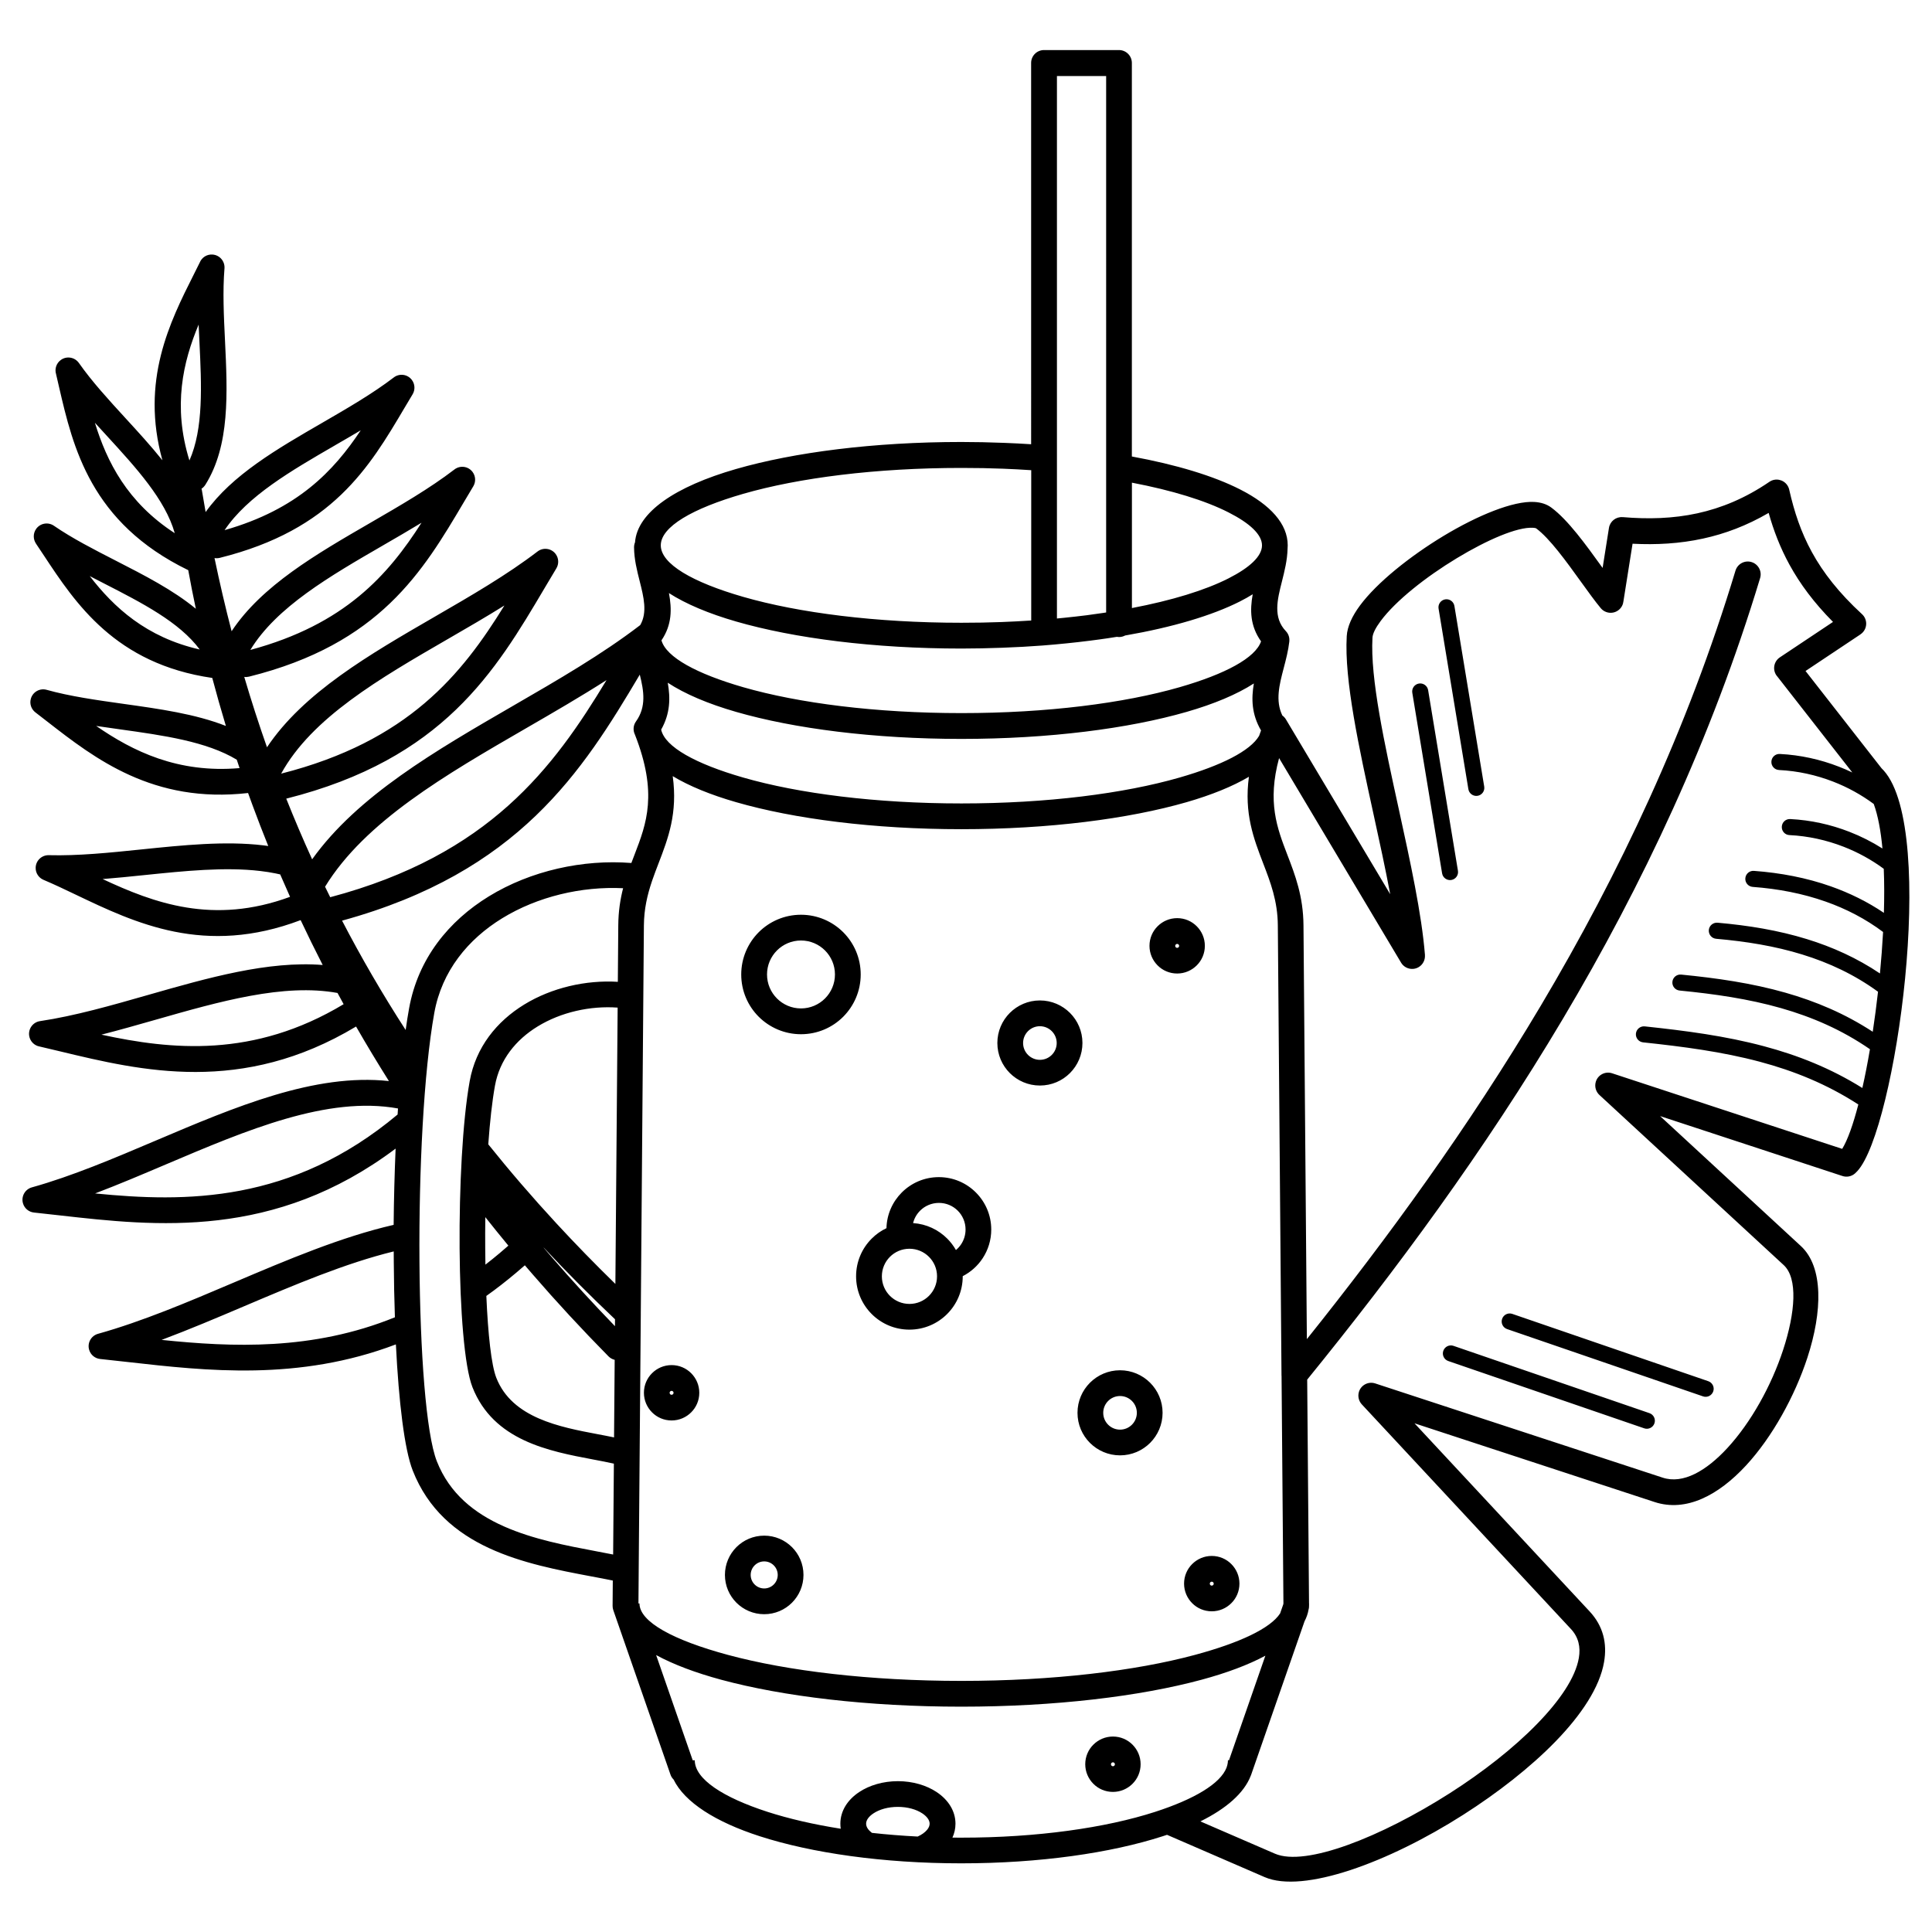 <?xml version="1.0" encoding="utf-8"?>
<!-- Generator: Adobe Illustrator 24.2.1, SVG Export Plug-In . SVG Version: 6.00 Build 0)  -->
<svg version="1.1" id="Layer_1" xmlns="http://www.w3.org/2000/svg" xmlns:xlink="http://www.w3.org/1999/xlink" x="0px" y="0px"
	 viewBox="0 0 100 100" enable-background="new 0 0 100 100" xml:space="preserve">
<g>
	<path d="M58.585,23.628c2.307,0.423,4.238,1.01,5.607,1.707c1.567,0.797,2.46,1.78,2.46,2.893c0,0.06-0.003,0.12-0.008,0.178
		c-0.015,0.593-0.155,1.147-0.293,1.697c-0.237,0.937-0.47,1.858,0.205,2.565c0.142,0.148,0.2,0.345,0.178,0.533h0.002
		c-0.055,0.475-0.175,0.935-0.295,1.393c-0.22,0.84-0.438,1.673-0.067,2.44c0.072,0.052,0.135,0.118,0.183,0.198l5.4,9.052
		c-0.247-1.315-0.553-2.723-0.862-4.132c-0.76-3.477-1.52-6.955-1.388-9.227c0.028-0.495,0.277-1.033,0.683-1.582
		c0.88-1.188,2.59-2.553,4.322-3.6c1.77-1.068,3.612-1.825,4.703-1.762c0.345,0.02,0.643,0.113,0.882,0.292
		c0.865,0.64,1.793,1.93,2.597,3.045l0.057,0.078l0.328-2.07c0.055-0.347,0.367-0.587,0.71-0.558v-0.002
		c1.322,0.112,2.607,0.078,3.867-0.197c1.252-0.273,2.49-0.785,3.728-1.63c0.303-0.207,0.717-0.128,0.925,0.175
		c0.055,0.08,0.09,0.17,0.107,0.26c0.252,1.108,0.595,2.162,1.168,3.207c0.578,1.055,1.397,2.108,2.595,3.21
		c0.27,0.248,0.288,0.67,0.038,0.94c-0.037,0.04-0.077,0.075-0.12,0.103v0.002l-2.843,1.895l3.933,5.033
		c0.043,0.042,0.083,0.083,0.12,0.125c1.392,1.565,1.543,6.238,1.1,10.757c-0.44,4.487-1.48,8.91-2.477,9.977
		c-0.04,0.043-0.078,0.082-0.113,0.112c-0.192,0.17-0.452,0.21-0.677,0.127l-9.413-3.093l7.288,6.728
		c1.168,1.078,1.118,3.385,0.333,5.783c-0.325,0.992-0.777,2.013-1.318,2.973c-0.543,0.965-1.175,1.862-1.853,2.597
		c-1.43,1.548-3.103,2.43-4.735,1.895l-12.428-4.075l9.063,9.735c0.705,0.757,0.918,1.653,0.748,2.627
		c-0.225,1.298-1.167,2.723-2.515,4.11c-1.295,1.332-2.982,2.648-4.767,3.787c-3.878,2.475-8.29,4.095-10.29,3.228l-5.048-2.187
		c-0.073,0.025-0.147,0.05-0.222,0.073c-2.682,0.867-6.372,1.403-10.43,1.403c-4.06,0-7.748-0.537-10.43-1.403
		c-2.283-0.738-3.882-1.753-4.46-2.937c-0.07-0.068-0.127-0.155-0.16-0.255l-2.958-8.507l0,0c-0.025-0.07-0.037-0.145-0.037-0.223
		l0.01-1.312c-0.348-0.072-0.72-0.142-1.102-0.213c-3.41-0.643-7.667-1.448-9.253-5.48c-0.428-1.092-0.722-3.538-0.872-6.53
		c-5.035,1.91-9.8,1.373-13.85,0.915c-0.525-0.06-1.04-0.117-1.457-0.16c-0.265-0.027-0.498-0.213-0.573-0.485
		c-0.098-0.353,0.11-0.72,0.463-0.818c2.28-0.637,4.652-1.643,7.023-2.652c2.782-1.182,5.563-2.363,8.278-2.987
		c0.012-1.327,0.047-2.658,0.102-3.947C14.203,64.163,8.062,63.47,3.09,62.908c-0.483-0.055-0.955-0.108-1.33-0.147
		c-0.265-0.027-0.498-0.213-0.573-0.485c-0.098-0.353,0.11-0.72,0.463-0.818c2.078-0.58,4.243-1.5,6.408-2.42
		c4.118-1.75,8.237-3.498,12.072-3.082c-0.59-0.937-1.157-1.877-1.7-2.823C12.523,56.68,7.317,55.43,3.117,54.42
		c-0.302-0.072-0.595-0.143-1.065-0.252C1.777,54.12,1.553,53.9,1.51,53.608c-0.053-0.363,0.198-0.702,0.563-0.755
		c1.793-0.268,3.697-0.812,5.6-1.357c3.103-0.887,6.205-1.772,9.03-1.548c-0.395-0.772-0.777-1.547-1.142-2.323
		c-4.957,1.878-8.55,0.16-11.652-1.323c-0.558-0.267-1.102-0.527-1.66-0.763l0,0c-0.243-0.103-0.41-0.347-0.403-0.627
		c0.008-0.367,0.313-0.657,0.68-0.648c1.508,0.04,3.153-0.128,4.797-0.298c2.165-0.223,4.332-0.445,6.297-0.212
		c0.088,0.01,0.175,0.022,0.265,0.035c-0.282-0.697-0.55-1.395-0.808-2.093c-0.08-0.217-0.158-0.433-0.237-0.65
		c-4.912,0.562-7.937-1.788-10.377-3.685c-0.26-0.202-0.515-0.4-0.63-0.488l0,0c-0.21-0.16-0.312-0.437-0.237-0.705
		c0.098-0.353,0.463-0.562,0.818-0.463c1.218,0.34,2.598,0.533,3.978,0.727c1.858,0.26,3.717,0.52,5.3,1.143
		c-0.25-0.827-0.485-1.655-0.705-2.485c-5.012-0.727-7.08-3.86-8.728-6.357c-0.115-0.175-0.228-0.345-0.4-0.6h0.002
		c-0.148-0.22-0.155-0.518,0.005-0.75c0.208-0.302,0.622-0.378,0.925-0.17c0.952,0.655,2.073,1.228,3.193,1.802
		c1.488,0.762,2.975,1.523,4.153,2.495c-0.142-0.665-0.272-1.332-0.393-1.998c-5.058-2.457-5.967-6.375-6.685-9.47
		C3,19.78,2.942,19.527,2.902,19.363c-0.082-0.267,0.013-0.568,0.255-0.737c0.3-0.212,0.715-0.138,0.927,0.162
		c0.682,0.972,1.547,1.913,2.41,2.855c0.662,0.722,1.323,1.443,1.913,2.182c-1.143-4.117,0.383-7.155,1.625-9.622
		c0.122-0.242,0.242-0.478,0.303-0.607c0.105-0.267,0.373-0.445,0.672-0.42c0.367,0.028,0.64,0.35,0.612,0.717
		c-0.097,1.18-0.035,2.458,0.027,3.738c0.13,2.713,0.26,5.428-1.018,7.463c-0.053,0.083-0.122,0.152-0.198,0.202
		c0.008,0.027,0.015,0.055,0.02,0.085c0.062,0.375,0.127,0.75,0.193,1.123c1.37-1.92,3.698-3.268,6.028-4.615
		c1.307-0.757,2.613-1.513,3.712-2.353c0.292-0.223,0.71-0.167,0.932,0.125c0.17,0.223,0.178,0.52,0.042,0.747l0,0
		c-0.168,0.28-0.295,0.493-0.422,0.707c-1.817,3.072-3.73,6.308-9.562,7.76c-0.092,0.022-0.183,0.025-0.27,0.01
		c0.265,1.27,0.558,2.533,0.885,3.787c1.562-2.358,4.373-3.985,7.183-5.612c1.532-0.887,3.063-1.773,4.353-2.762
		c0.292-0.223,0.71-0.167,0.932,0.125c0.17,0.223,0.178,0.52,0.042,0.747l0,0c-0.193,0.322-0.343,0.573-0.493,0.828
		c-2.113,3.573-4.34,7.338-11.115,9.025c-0.083,0.02-0.168,0.025-0.248,0.013c0.36,1.222,0.752,2.437,1.177,3.643
		c1.89-2.827,5.287-4.792,8.683-6.758c1.872-1.083,3.743-2.167,5.322-3.377c0.292-0.223,0.71-0.167,0.932,0.125
		c0.17,0.223,0.178,0.52,0.042,0.747l0,0c-0.23,0.382-0.415,0.695-0.602,1.01c-2.552,4.315-5.242,8.863-13.38,10.912
		c0.42,1.053,0.865,2.1,1.34,3.14c2.345-3.282,6.378-5.617,10.412-7.952c2.305-1.333,4.608-2.667,6.557-4.162
		c0.005-0.003,0.008-0.007,0.013-0.01c0.38-0.657,0.178-1.453-0.025-2.26c-0.145-0.57-0.29-1.145-0.295-1.763
		c0-0.092,0.017-0.178,0.05-0.258c0.115-1.562,2.093-2.895,5.232-3.798c2.998-0.863,7.12-1.398,11.657-1.398
		c0.712,0,1.448,0.015,2.207,0.045c0.487,0.018,0.955,0.043,1.407,0.072V3.258c0-0.368,0.298-0.667,0.667-0.667h3.88
		c0.368,0,0.667,0.298,0.667,0.667v20.36L58.585,23.628z M43.517,94.655c-0.013-0.085-0.02-0.172-0.02-0.26
		c0-0.662,0.373-1.24,0.977-1.64c0.522-0.347,1.23-0.562,2.002-0.562c0.77,0,1.478,0.215,2.002,0.562
		c0.603,0.4,0.977,0.98,0.977,1.64c0,0.253-0.055,0.495-0.158,0.72c0.155,0.002,0.308,0.002,0.465,0.002
		c3.928,0,7.472-0.51,10.025-1.335c2.03-0.657,3.385-1.462,3.702-2.298c0.005-0.022,0.012-0.043,0.018-0.065l0.018-0.055
		c0.022-0.085,0.033-0.17,0.033-0.255h0.055l1.882-5.41c-0.883,0.473-2.002,0.893-3.308,1.245c-3.19,0.86-7.583,1.393-12.427,1.393
		c-4.842,0-9.237-0.532-12.427-1.393c-1.338-0.362-2.478-0.792-3.372-1.278l1.893,5.445h0.107c0,0.968,1.442,1.918,3.773,2.672
		c1.095,0.353,2.372,0.65,3.783,0.872V94.655z M47.497,95.06c0.207-0.093,0.375-0.212,0.488-0.348
		c0.085-0.102,0.133-0.21,0.133-0.318c0-0.187-0.145-0.377-0.377-0.532c-0.313-0.208-0.762-0.338-1.267-0.338
		c-0.505,0-0.953,0.128-1.267,0.338c-0.233,0.155-0.377,0.343-0.377,0.532c0,0.087,0.03,0.172,0.083,0.252
		c0.052,0.078,0.127,0.153,0.218,0.223c0.762,0.085,1.552,0.148,2.367,0.19L47.497,95.06z M57.605,89.883
		c0.397,0,0.755,0.16,1.013,0.42c0.26,0.26,0.42,0.618,0.42,1.013c0,0.397-0.16,0.755-0.42,1.013c-0.26,0.26-0.618,0.42-1.013,0.42
		c-0.397,0-0.755-0.16-1.013-0.42c-0.26-0.26-0.42-0.618-0.42-1.013c0-0.397,0.16-0.755,0.42-1.013
		C56.852,90.043,57.21,89.883,57.605,89.883z M57.677,91.247c-0.018-0.018-0.043-0.03-0.072-0.03c-0.028,0-0.053,0.012-0.072,0.03
		c-0.018,0.018-0.03,0.043-0.03,0.072s0.012,0.053,0.03,0.072c0.018,0.018,0.043,0.03,0.072,0.03c0.028,0,0.053-0.012,0.072-0.03
		s0.03-0.043,0.03-0.072S57.695,91.265,57.677,91.247z M62.72,80.535c0.397,0,0.755,0.16,1.013,0.42
		c0.26,0.26,0.42,0.618,0.42,1.013c0,0.397-0.16,0.755-0.42,1.013c-0.26,0.26-0.618,0.42-1.013,0.42c-0.397,0-0.755-0.16-1.013-0.42
		c-0.26-0.26-0.42-0.618-0.42-1.013c0-0.397,0.16-0.755,0.42-1.013C61.967,80.695,62.325,80.535,62.72,80.535z M62.792,81.898
		c-0.018-0.018-0.043-0.03-0.072-0.03s-0.053,0.012-0.072,0.03s-0.03,0.043-0.03,0.072s0.012,0.053,0.03,0.072
		s0.043,0.03,0.072,0.03s0.053-0.012,0.072-0.03s0.03-0.043,0.03-0.072S62.81,81.917,62.792,81.898z M34.762,70.657
		c0.397,0,0.755,0.16,1.013,0.42c0.26,0.26,0.42,0.618,0.42,1.013c0,0.397-0.16,0.755-0.42,1.013c-0.26,0.26-0.618,0.42-1.013,0.42
		c-0.397,0-0.755-0.16-1.013-0.42c-0.26-0.26-0.42-0.618-0.42-1.013c0-0.397,0.16-0.755,0.42-1.013
		C34.008,70.817,34.367,70.657,34.762,70.657z M34.833,72.02c-0.018-0.018-0.043-0.03-0.072-0.03c-0.028,0-0.053,0.012-0.072,0.03
		s-0.03,0.043-0.03,0.072s0.012,0.053,0.03,0.072s0.043,0.03,0.072,0.03c0.028,0,0.053-0.012,0.072-0.03s0.03-0.043,0.03-0.072
		S34.852,72.038,34.833,72.02z M60.93,47.523c0.397,0,0.755,0.16,1.013,0.42c0.26,0.26,0.42,0.618,0.42,1.013
		c0,0.397-0.16,0.755-0.42,1.013c-0.26,0.26-0.618,0.42-1.013,0.42c-0.397,0-0.755-0.16-1.013-0.42
		c-0.26-0.26-0.42-0.618-0.42-1.013c0-0.397,0.16-0.755,0.42-1.013C60.177,47.683,60.535,47.523,60.93,47.523z M61.002,48.887
		c-0.018-0.018-0.043-0.03-0.072-0.03c-0.028,0-0.053,0.012-0.072,0.03s-0.03,0.043-0.03,0.072c0,0.028,0.012,0.053,0.03,0.072
		s0.043,0.03,0.072,0.03c0.028,0,0.053-0.012,0.072-0.03s0.03-0.043,0.03-0.072C61.032,48.93,61.02,48.905,61.002,48.887z
		 M45.883,63.57c0.018-0.72,0.318-1.372,0.793-1.847c0.492-0.492,1.17-0.795,1.918-0.795s1.427,0.303,1.918,0.795
		c0.492,0.492,0.795,1.17,0.795,1.918c0,0.548-0.163,1.058-0.443,1.485c-0.257,0.392-0.613,0.712-1.033,0.928v0.008
		c0,0.762-0.308,1.453-0.808,1.952c-0.5,0.5-1.19,0.808-1.952,0.808c-0.762,0-1.453-0.308-1.952-0.808
		c-0.5-0.5-0.808-1.19-0.808-1.952c0-0.762,0.308-1.453,0.808-1.952c0.222-0.222,0.478-0.405,0.765-0.54L45.883,63.57z
		 M49.477,64.705c0.105-0.088,0.198-0.192,0.275-0.308c0.142-0.217,0.225-0.477,0.225-0.757c0-0.382-0.155-0.727-0.403-0.975
		c-0.25-0.25-0.595-0.403-0.975-0.403c-0.382,0-0.727,0.155-0.975,0.403c-0.175,0.175-0.302,0.395-0.363,0.642
		c0.688,0.045,1.308,0.343,1.768,0.803c0.177,0.177,0.328,0.377,0.452,0.595H49.477z M41.458,47.347
		c0.853,0,1.627,0.347,2.187,0.905c0.56,0.56,0.905,1.333,0.905,2.187s-0.347,1.627-0.905,2.187c-0.56,0.56-1.333,0.905-2.187,0.905
		c-0.853,0-1.627-0.347-2.187-0.905c-0.56-0.56-0.905-1.333-0.905-2.187s0.347-1.627,0.905-2.187
		C39.832,47.692,40.605,47.347,41.458,47.347z M42.702,49.195c-0.318-0.318-0.758-0.515-1.243-0.515
		c-0.485,0-0.925,0.197-1.243,0.515c-0.318,0.318-0.515,0.758-0.515,1.243s0.197,0.925,0.515,1.243s0.758,0.515,1.243,0.515
		c0.485,0,0.925-0.197,1.243-0.515s0.515-0.758,0.515-1.243S43.02,49.513,42.702,49.195z M53.825,51.783
		c0.608,0,1.158,0.247,1.557,0.645c0.398,0.398,0.645,0.948,0.645,1.557s-0.247,1.158-0.645,1.557s-0.948,0.645-1.557,0.645
		s-1.158-0.247-1.557-0.645c-0.398-0.398-0.645-0.948-0.645-1.557s0.247-1.158,0.645-1.557
		C52.667,52.03,53.217,51.783,53.825,51.783z M54.44,53.372c-0.157-0.157-0.375-0.255-0.615-0.255c-0.24,0-0.457,0.097-0.615,0.255
		c-0.157,0.157-0.255,0.375-0.255,0.615c0,0.24,0.097,0.457,0.255,0.615c0.157,0.157,0.375,0.255,0.615,0.255
		c0.24,0,0.457-0.097,0.615-0.255c0.157-0.157,0.255-0.375,0.255-0.615C54.695,53.747,54.598,53.53,54.44,53.372z M57.973,70.925
		c0.608,0,1.158,0.247,1.557,0.645c0.398,0.398,0.645,0.948,0.645,1.557c0,0.608-0.247,1.158-0.645,1.557
		c-0.398,0.398-0.948,0.645-1.557,0.645s-1.158-0.247-1.557-0.645s-0.645-0.948-0.645-1.557c0-0.608,0.247-1.158,0.645-1.557
		C56.815,71.172,57.365,70.925,57.973,70.925z M58.588,72.513c-0.157-0.157-0.375-0.255-0.615-0.255
		c-0.24,0-0.457,0.097-0.615,0.255c-0.157,0.157-0.255,0.375-0.255,0.615s0.097,0.457,0.255,0.615
		c0.157,0.157,0.375,0.255,0.615,0.255c0.24,0,0.457-0.097,0.615-0.255c0.157-0.157,0.255-0.375,0.255-0.615
		S58.747,72.672,58.588,72.513z M48.083,65.053c-0.258-0.258-0.615-0.418-1.01-0.418s-0.752,0.16-1.01,0.418
		c-0.258,0.258-0.418,0.615-0.418,1.01c0,0.395,0.16,0.752,0.418,1.01c0.258,0.258,0.615,0.418,1.01,0.418s0.752-0.16,1.01-0.418
		c0.258-0.258,0.418-0.615,0.418-1.01C48.502,65.668,48.342,65.312,48.083,65.053z M39.555,79.485c0.562,0,1.07,0.228,1.438,0.595
		c0.368,0.368,0.595,0.877,0.595,1.438s-0.228,1.07-0.595,1.438c-0.368,0.368-0.877,0.595-1.438,0.595
		c-0.562,0-1.07-0.228-1.438-0.595c-0.368-0.368-0.595-0.877-0.595-1.438s0.228-1.07,0.595-1.438
		C38.485,79.712,38.993,79.485,39.555,79.485z M40.05,81.023c-0.127-0.127-0.302-0.205-0.495-0.205s-0.368,0.078-0.495,0.205
		c-0.127,0.127-0.205,0.302-0.205,0.495c0,0.193,0.078,0.368,0.205,0.495c0.127,0.127,0.302,0.205,0.495,0.205
		s0.368-0.078,0.495-0.205c0.127-0.127,0.205-0.302,0.205-0.495C40.255,81.325,40.177,81.15,40.05,81.023z M92.082,39.855
		c-0.23-0.01-0.407-0.205-0.395-0.435c0.01-0.23,0.205-0.407,0.435-0.395c1.067,0.053,2.1,0.285,3.057,0.657
		c0.237,0.092,0.47,0.193,0.697,0.302l-3.868-4.95c-0.025-0.027-0.047-0.055-0.067-0.085c-0.205-0.307-0.122-0.72,0.185-0.925
		l2.75-1.833c-0.992-1-1.713-1.978-2.253-2.963c-0.485-0.885-0.822-1.772-1.078-2.68c-1.128,0.657-2.258,1.082-3.402,1.33
		c-1.203,0.262-2.413,0.328-3.642,0.265l-0.472,2.978c-0.017,0.167-0.097,0.327-0.235,0.442c-0.282,0.237-0.702,0.198-0.938-0.083
		c-0.293-0.352-0.65-0.845-1.035-1.38c-0.747-1.037-1.61-2.235-2.312-2.753c-0.022-0.015-0.077-0.025-0.163-0.03
		c-0.817-0.047-2.375,0.627-3.942,1.575c-1.605,0.97-3.168,2.207-3.942,3.252c-0.257,0.347-0.412,0.645-0.423,0.863
		c-0.122,2.087,0.62,5.48,1.362,8.873c0.593,2.712,1.185,5.423,1.355,7.555h-0.002c0.018,0.243-0.098,0.488-0.322,0.622
		c-0.315,0.188-0.723,0.085-0.912-0.23l-6.315-10.588c-0.618,2.277-0.103,3.62,0.423,4.992c0.412,1.07,0.828,2.157,0.84,3.662
		l0.175,21.42c4.205-5.257,8.375-10.982,12.102-17.248c4.062-6.83,7.598-14.307,10.083-22.528c0.107-0.352,0.478-0.552,0.83-0.445
		c0.352,0.107,0.552,0.478,0.445,0.83c-2.517,8.328-6.098,15.902-10.213,22.82c-4.062,6.83-8.643,13.02-13.23,18.667l0.095,11.59
		h0.003c0,0.027,0,0.053-0.002,0.082v0.048c0,0.067-0.008,0.132-0.027,0.193c-0.035,0.203-0.105,0.403-0.207,0.598l-2.762,7.94
		c-0.007,0.02-0.015,0.038-0.023,0.057c-0.345,0.89-1.258,1.692-2.605,2.358l3.857,1.67c1.585,0.687,5.493-0.86,9.05-3.128
		c1.698-1.083,3.302-2.335,4.527-3.595c1.172-1.205,1.98-2.393,2.155-3.408c0.098-0.565-0.018-1.077-0.41-1.497l-10.808-11.61
		c-0.17-0.172-0.24-0.43-0.162-0.675c0.113-0.35,0.488-0.54,0.838-0.427l14.882,4.878c1.055,0.347,2.255-0.35,3.345-1.53
		c0.615-0.667,1.187-1.477,1.677-2.347c0.493-0.873,0.908-1.813,1.21-2.733c0.635-1.937,0.77-3.71,0.032-4.392l-9.528-8.795
		c-0.193-0.17-0.278-0.445-0.195-0.707c0.113-0.35,0.488-0.54,0.838-0.427l11.912,3.913c0.282-0.46,0.567-1.265,0.835-2.297
		c-1.632-1.057-3.337-1.742-5.102-2.213c-1.943-0.518-3.965-0.783-6.04-1.003c-0.228-0.025-0.393-0.228-0.37-0.457
		c0.025-0.228,0.228-0.393,0.457-0.37c2.115,0.225,4.173,0.493,6.168,1.027c1.757,0.468,3.458,1.14,5.095,2.162
		c0.14-0.618,0.272-1.293,0.393-2.007c-1.452-1.003-2.993-1.668-4.602-2.127c-1.685-0.48-3.442-0.733-5.25-0.91
		c-0.228-0.022-0.395-0.225-0.373-0.453c0.022-0.228,0.225-0.395,0.453-0.373c1.855,0.182,3.662,0.443,5.397,0.937
		c1.57,0.447,3.082,1.083,4.52,2.023c0.102-0.672,0.193-1.367,0.273-2.072c-1.218-0.887-2.537-1.502-3.923-1.928
		c-1.415-0.437-2.912-0.678-4.455-0.813c-0.23-0.02-0.398-0.222-0.38-0.452c0.02-0.23,0.222-0.398,0.452-0.38
		c1.592,0.14,3.143,0.392,4.628,0.85c1.325,0.408,2.592,0.98,3.778,1.777c0.068-0.72,0.123-1.44,0.162-2.147
		c-0.907-0.68-1.907-1.198-2.973-1.573c-1.19-0.42-2.46-0.663-3.772-0.76c-0.23-0.017-0.402-0.215-0.385-0.445
		c0.017-0.23,0.215-0.402,0.445-0.385c1.383,0.102,2.727,0.358,3.99,0.805c0.967,0.342,1.885,0.793,2.737,1.368
		c0.023-0.797,0.023-1.565-0.007-2.28c-0.627-0.463-1.33-0.852-2.085-1.145c-0.877-0.34-1.822-0.552-2.797-0.6
		c-0.23-0.01-0.407-0.205-0.395-0.435c0.01-0.23,0.205-0.407,0.435-0.395c1.067,0.053,2.1,0.285,3.057,0.657
		c0.605,0.235,1.182,0.527,1.717,0.867c-0.085-0.918-0.232-1.708-0.45-2.305c-0.632-0.468-1.34-0.862-2.102-1.157
		c-0.877-0.34-1.822-0.552-2.797-0.6L92.082,39.855z M74.46,31.5c-0.037-0.227,0.117-0.44,0.343-0.477
		c0.227-0.037,0.44,0.117,0.477,0.343l1.543,9.348c0.037,0.227-0.117,0.44-0.343,0.477c-0.227,0.037-0.44-0.117-0.477-0.343
		L74.46,31.5z M78.007,68.793c-0.218-0.075-0.333-0.312-0.258-0.528c0.075-0.218,0.312-0.333,0.528-0.258l10.142,3.483
		c0.218,0.075,0.333,0.312,0.258,0.528c-0.075,0.218-0.312,0.333-0.528,0.258L78.007,68.793z M74.963,70.447
		c-0.218-0.075-0.333-0.312-0.258-0.528c0.075-0.218,0.312-0.333,0.528-0.258l10.142,3.483c0.218,0.075,0.333,0.312,0.258,0.528
		c-0.075,0.218-0.312,0.333-0.528,0.258L74.963,70.447z M73.1,35.857c-0.037-0.227,0.117-0.44,0.343-0.477
		c0.227-0.037,0.44,0.117,0.477,0.343l1.543,9.348c0.037,0.227-0.117,0.44-0.343,0.477s-0.44-0.117-0.477-0.343L73.1,35.857z
		 M53.375,24.337c-0.49-0.033-0.975-0.058-1.453-0.077c-0.67-0.027-1.39-0.04-2.16-0.04c-4.427,0-8.417,0.512-11.292,1.34
		c-2.637,0.76-4.268,1.708-4.268,2.667s1.632,1.908,4.268,2.667c2.875,0.828,6.867,1.34,11.292,1.34
		c0.742,0,1.432-0.012,2.072-0.037c0.508-0.018,1.022-0.047,1.542-0.08v-7.782V24.337z M54.708,32.013
		c0.125-0.012,0.247-0.023,0.363-0.035c0.413-0.042,0.807-0.087,1.177-0.133c0.238-0.03,0.528-0.072,0.868-0.122
		c0.047-0.007,0.092-0.013,0.138-0.022V3.935h-2.547V32.013z M58.588,31.473c2.068-0.395,3.783-0.92,4.993-1.533
		c1.108-0.562,1.74-1.15,1.74-1.712c0-0.558-0.628-1.145-1.73-1.705c-1.212-0.617-2.932-1.145-5.003-1.54V31.473z M58.247,32.888
		c-0.097,0.053-0.207,0.085-0.325,0.085c-0.04,0-0.08-0.003-0.117-0.01c-0.163,0.027-0.328,0.052-0.495,0.077
		c-0.238,0.035-0.535,0.077-0.895,0.122c-0.41,0.052-0.815,0.098-1.213,0.138c-0.44,0.045-0.855,0.082-1.243,0.112
		c-0.652,0.05-1.345,0.088-2.077,0.115c-0.732,0.027-1.44,0.042-2.118,0.042c-4.537,0-8.658-0.533-11.657-1.398
		c-1.42-0.41-2.603-0.907-3.483-1.473c0.155,0.827,0.16,1.643-0.387,2.447c0.248,0.875,1.82,1.728,4.233,2.425
		c2.875,0.828,6.867,1.34,11.292,1.34c4.427,0,8.417-0.512,11.292-1.34c2.368-0.682,3.925-1.517,4.218-2.373
		c-0.568-0.8-0.58-1.613-0.432-2.438c-0.203,0.127-0.423,0.25-0.658,0.37c-1.437,0.728-3.485,1.337-5.933,1.762H58.247z
		 M66.33,71.203c0-0.017-0.002-0.033,0-0.05l-0.19-23.255c-0.008-1.263-0.383-2.237-0.752-3.195
		c-0.503-1.31-0.997-2.597-0.745-4.497c-0.848,0.502-1.94,0.943-3.227,1.315c-2.998,0.863-7.12,1.398-11.657,1.398
		s-8.658-0.533-11.657-1.398c-1.315-0.378-2.427-0.833-3.282-1.348c0.263,1.918-0.233,3.212-0.74,4.53
		c-0.107,0.277-0.213,0.555-0.312,0.842c-0.008,0.035-0.02,0.07-0.035,0.102c-0.225,0.675-0.398,1.397-0.405,2.252L33.167,67.97
		c0.002,0.023,0.002,0.048,0,0.072l-0.108,13.213c0,0.02,0,0.038,0,0.058l-0.013,1.683h0.053c0,0.952,1.75,1.898,4.582,2.662
		c3.082,0.832,7.353,1.345,12.082,1.345s9-0.515,12.082-1.345c2.32-0.625,3.913-1.375,4.413-2.148l0.167-0.478
		c0-0.012,0.002-0.023,0.002-0.035h0.003l-0.097-11.793H66.33z M9.805,23.833c0.733-1.65,0.627-3.893,0.518-6.135
		c-0.015-0.3-0.028-0.6-0.042-0.898c-0.808,1.933-1.347,4.223-0.477,7.032V23.833z M20.44,68.185
		c-0.032-0.925-0.052-1.888-0.058-2.867c-0.002-0.182-0.002-0.363-0.003-0.545c-2.508,0.615-5.13,1.728-7.753,2.842
		c-1.423,0.605-2.847,1.208-4.262,1.738c3.657,0.377,7.81,0.563,12.075-1.17L20.44,68.185z M25.125,65.457
		c0.248-0.192,0.495-0.39,0.738-0.595c0.148-0.125,0.298-0.255,0.45-0.388c-0.405-0.49-0.803-0.982-1.193-1.475
		c-0.007,0.542-0.01,1.083-0.005,1.618C25.117,64.9,25.12,65.18,25.125,65.457z M28.15,64.58l-0.007,0.005
		c0.143,0.167,0.287,0.335,0.43,0.502c1.038,1.198,2.123,2.383,3.257,3.555l0.003-0.357c-1.292-1.223-2.52-2.458-3.685-3.705H28.15z
		 M27.168,65.49c-0.15,0.132-0.3,0.26-0.45,0.387c-0.525,0.442-1.04,0.842-1.545,1.2c0.085,1.977,0.258,3.582,0.517,4.24
		c0.818,2.08,3.282,2.545,5.253,2.918c0.288,0.055,0.568,0.107,0.84,0.165l0.033-4.015c-0.117-0.028-0.228-0.088-0.32-0.18
		c-1.373-1.392-2.683-2.808-3.928-4.247c-0.135-0.155-0.268-0.312-0.402-0.467L27.168,65.49z M20.58,57.687
		c0.007-0.105,0.013-0.21,0.02-0.313c-3.643-0.66-7.828,1.118-12.012,2.895c-1.223,0.52-2.447,1.04-3.665,1.503
		C9.575,62.235,15.092,62.285,20.58,57.687z M17.787,51.978c-0.107-0.193-0.212-0.387-0.317-0.582
		c-2.785-0.507-6.105,0.44-9.423,1.388c-0.935,0.267-1.87,0.533-2.798,0.77c3.613,0.783,7.875,1.227,12.538-1.578V51.978z
		 M15.013,46.42c-0.173-0.387-0.343-0.773-0.51-1.16c-0.078-0.018-0.158-0.037-0.238-0.052c-0.245-0.05-0.51-0.092-0.792-0.125
		c-1.832-0.218-3.918-0.003-6.005,0.212C6.747,45.37,6.025,45.443,5.312,45.5C7.962,46.738,11.03,47.885,15.013,46.42z M12.4,39.757
		c-0.048-0.145-0.097-0.29-0.145-0.435c-1.572-0.947-3.803-1.258-6.035-1.57c-0.415-0.058-0.83-0.117-1.242-0.178
		C6.875,38.887,9.205,40.033,12.4,39.757z M10.338,33.618c-1.052-1.422-3-2.418-4.95-3.417c-0.248-0.127-0.495-0.253-0.742-0.382
		C5.892,31.433,7.565,32.987,10.338,33.618z M9.045,27.597c-0.49-1.74-2.008-3.395-3.525-5.05c-0.203-0.222-0.407-0.443-0.608-0.665
		c0.615,2.005,1.665,4.112,4.132,5.715H9.045z M23.175,33.08c-3.515,2.035-7.032,4.068-8.622,6.963
		c6.582-1.672,9.357-5.143,11.555-8.703c-0.953,0.595-1.942,1.167-2.932,1.74H23.175z M19.845,28.218
		c-2.768,1.602-5.538,3.205-6.887,5.422c4.895-1.317,7.138-3.888,8.86-6.583c-0.647,0.393-1.31,0.777-1.972,1.16L19.845,28.218z
		 M17.345,23.048c-2.267,1.312-4.535,2.625-5.72,4.392c3.773-1.075,5.642-3.055,7.047-5.168c-0.438,0.262-0.882,0.518-1.327,0.775
		V23.048z M16.825,45.897c0.088,0.182,0.177,0.363,0.267,0.543c8.247-2.192,11.562-6.705,14.302-11.238
		c-1.337,0.855-2.743,1.67-4.152,2.485C23.068,40.102,18.895,42.517,16.825,45.897z M17.705,47.652
		c0.993,1.912,2.088,3.798,3.292,5.66c0.055-0.395,0.113-0.768,0.177-1.117c0.463-2.577,2.052-4.527,4.133-5.802
		c2.165-1.328,4.87-1.922,7.372-1.725c0.055-0.147,0.112-0.292,0.167-0.438c0.615-1.6,1.213-3.16,0.017-6.208
		c-0.105-0.213-0.092-0.477,0.057-0.683c0.54-0.753,0.407-1.578,0.195-2.42c-2.977,5.023-6.263,10.222-15.407,12.733H17.705z
		 M25.273,59.23c1.105,1.378,2.28,2.743,3.527,4.093c0.973,1.053,1.99,2.098,3.052,3.133l0.117-14.302
		c-1.412-0.103-2.932,0.232-4.145,0.977c-1.113,0.683-1.963,1.715-2.205,3.065C25.47,57.018,25.357,58.067,25.273,59.23z
		 M31.775,75.758c-0.005-0.002-0.01-0.002-0.015-0.003c-0.315-0.072-0.678-0.14-1.058-0.212c-2.295-0.433-5.16-0.975-6.248-3.742
		c-0.418-1.062-0.642-3.998-0.665-7.178c-0.022-3.153,0.148-6.583,0.522-8.662c0.317-1.763,1.402-3.095,2.82-3.965
		c1.427-0.875,3.197-1.278,4.848-1.177l0.023-2.928c0.005-0.72,0.103-1.343,0.25-1.917c-2.143-0.105-4.42,0.428-6.255,1.553
		c-1.775,1.088-3.13,2.737-3.518,4.902c-0.55,3.063-0.802,8.17-0.768,12.885c0.033,4.655,0.337,8.892,0.9,10.323
		c1.315,3.347,5.17,4.075,8.258,4.658c0.295,0.057,0.585,0.11,0.867,0.167l0.038-4.705H31.775z M34.222,37.768
		c0.198,0.893,1.783,1.768,4.247,2.478c2.875,0.828,6.867,1.34,11.292,1.34c4.427,0,8.417-0.512,11.292-1.34
		c2.17-0.625,3.658-1.378,4.118-2.158c0.032-0.092,0.065-0.185,0.1-0.28c-0.49-0.84-0.507-1.64-0.372-2.432
		c-0.88,0.567-2.062,1.063-3.482,1.472c-2.998,0.863-7.12,1.398-11.657,1.398s-8.658-0.533-11.657-1.398
		c-1.452-0.418-2.653-0.928-3.54-1.51c0.14,0.792,0.132,1.59-0.343,2.43H34.222z"/>
</g>
</svg>
